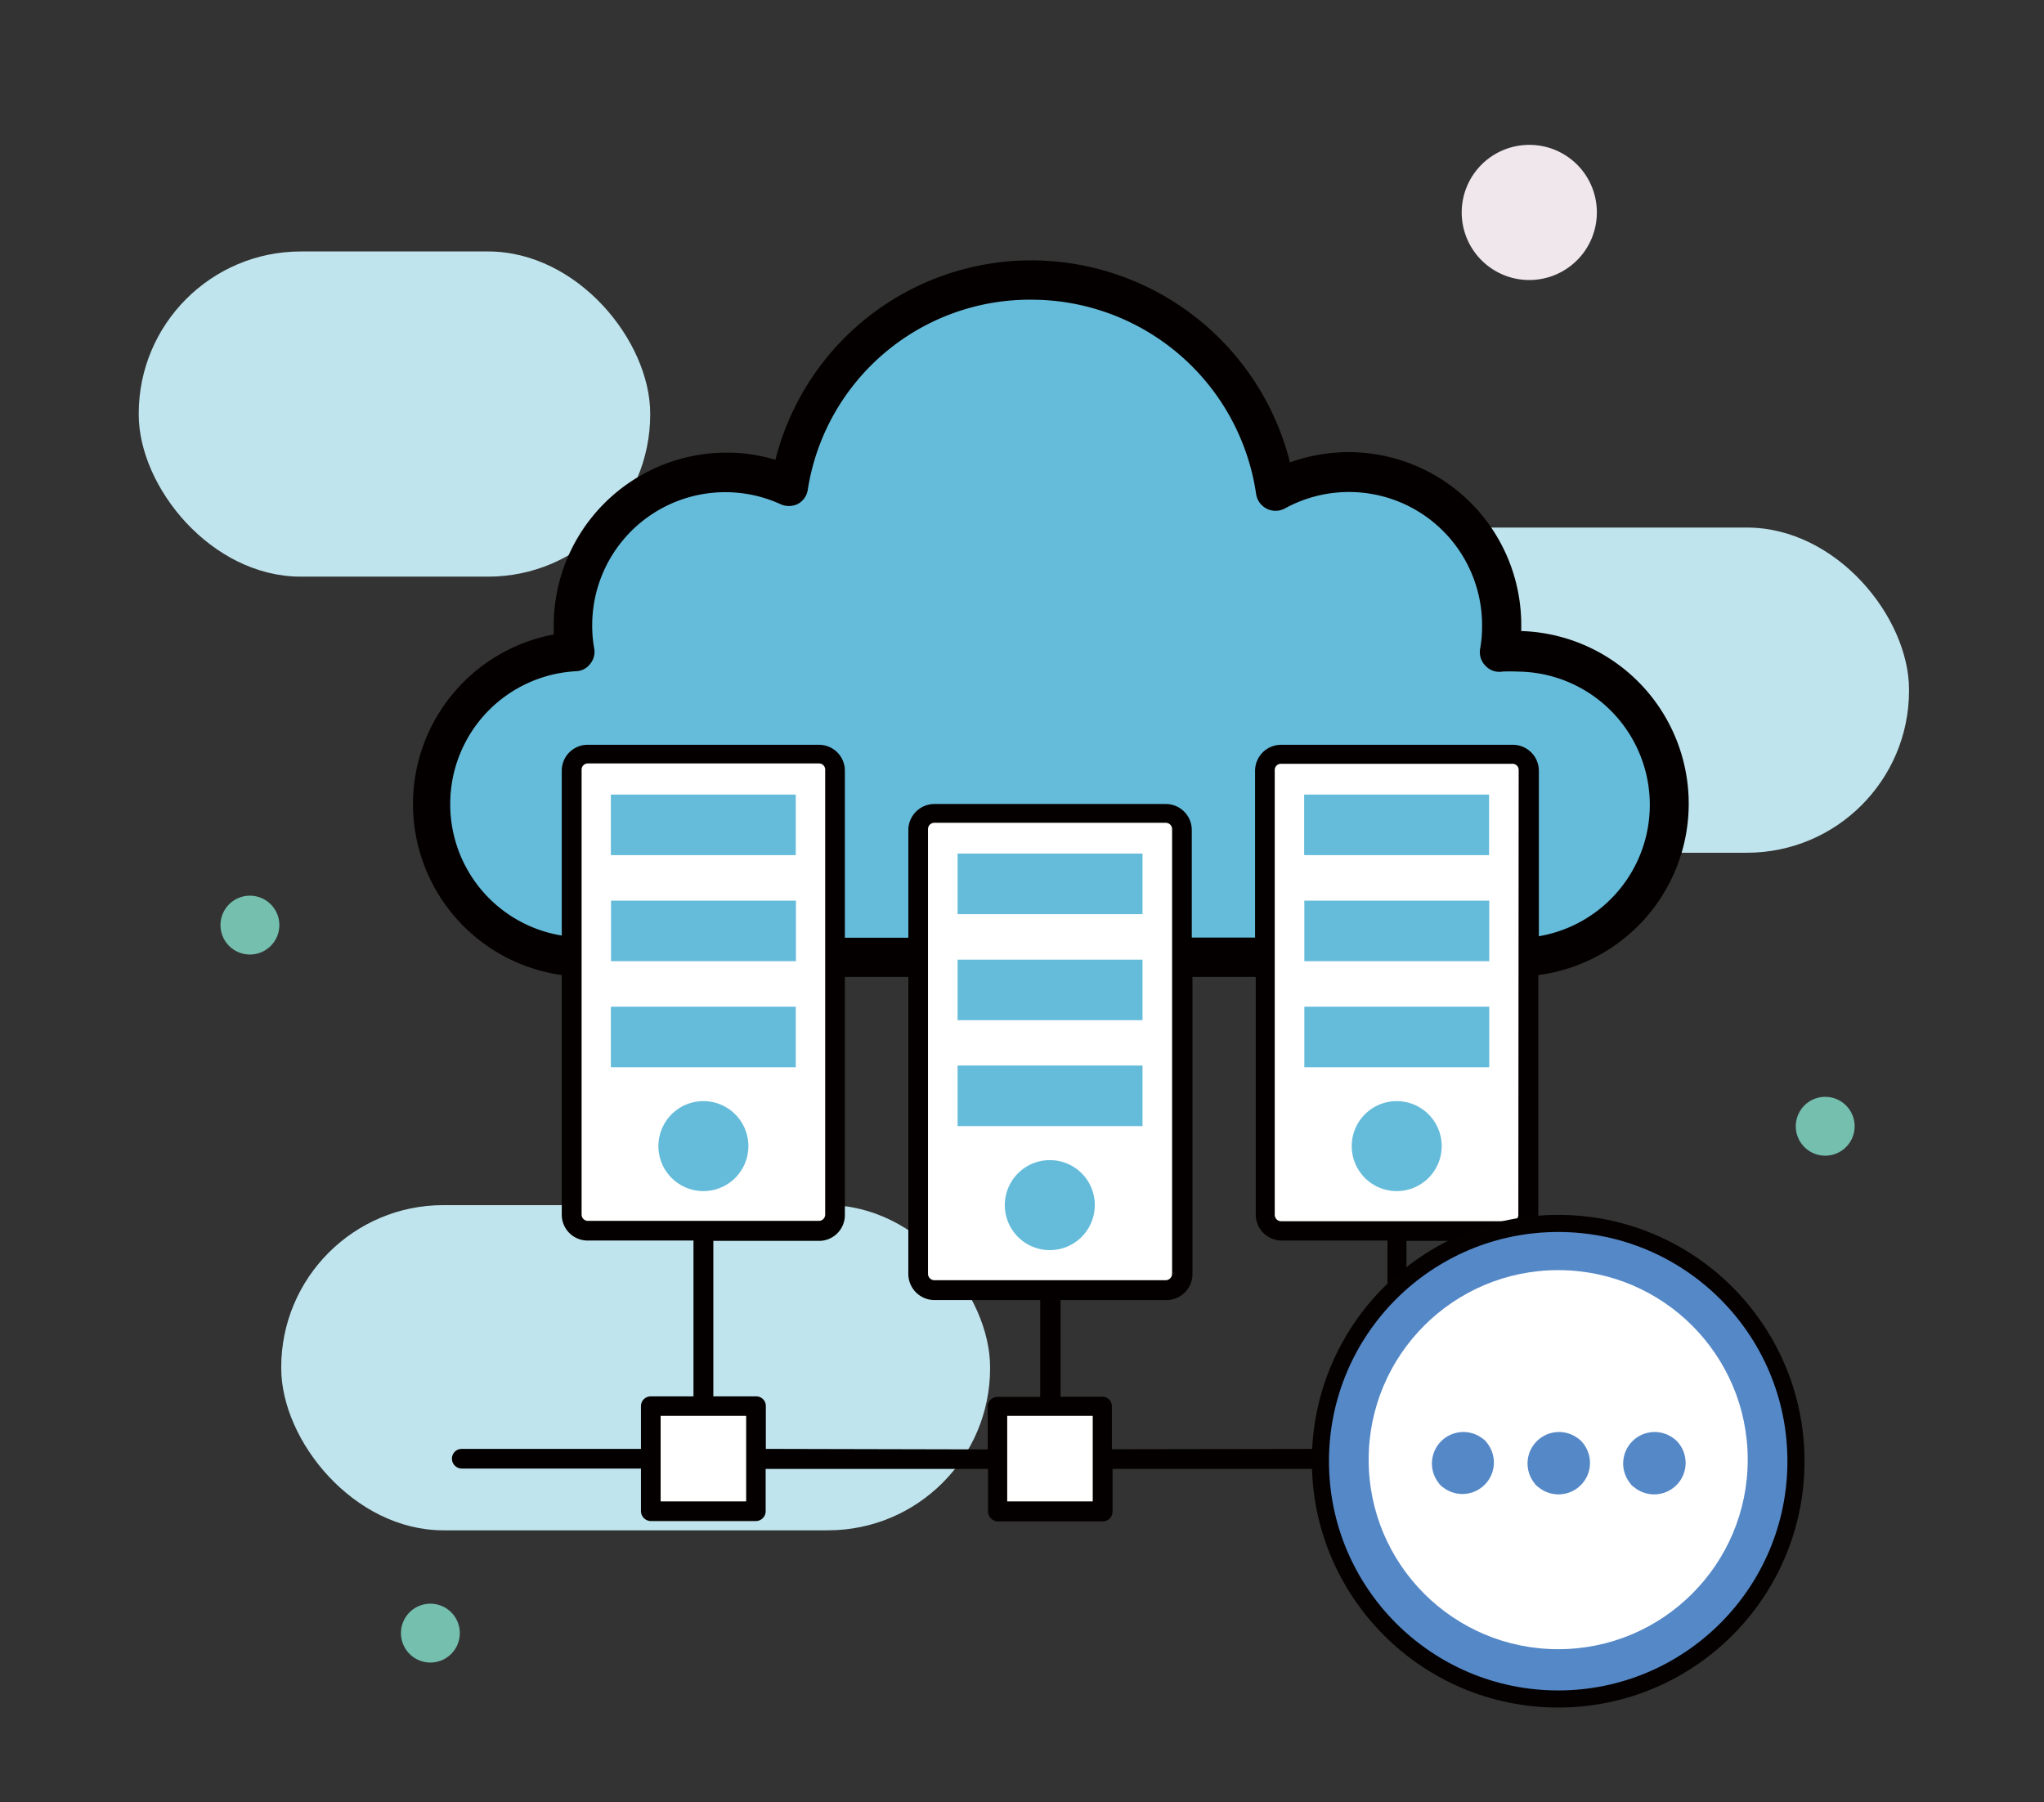 <svg xmlns="http://www.w3.org/2000/svg" viewBox="0 0 119.49 105.35"><rect x="0" y="0" width="119.49" height="105.35" fill="#333333" stroke="none"/><defs><style>.cls-1{fill:#bfe4ed;}.cls-2{fill:#65bcda;}.cls-3{fill:#fff;}.cls-4{fill:#050000;}.cls-5{fill:#f0e7ed;}.cls-6{fill:#75bfaf;}.cls-7,.cls-8{fill:#5588c7;}.cls-7{stroke:#050101;stroke-miterlimit:10;}</style></defs><g id="计算"><rect class="cls-1" x="70.16" y="30.84" width="41.44" height="19.01" rx="9.48"/><rect class="cls-1" x="8.11" y="14.7" width="29.9" height="19.01" rx="9.48"/><rect class="cls-1" x="16.44" y="70.45" width="41.44" height="19.01" rx="9.48"/><path class="cls-2" d="M34.11,56a8.94,8.94,0,0,1-.5-17.86,7.74,7.74,0,0,1-.14-1.54,9,9,0,0,1,9-8.94,8.82,8.82,0,0,1,3.71.8,14.39,14.39,0,0,1,28.44.29,8.82,8.82,0,0,1,4.29-1.09,8.94,8.94,0,0,1,8.94,8.94,8,8,0,0,1-.14,1.56,8.44,8.44,0,0,1,1,0,8.95,8.95,0,0,1,0,17.89Z"/><rect class="cls-3" x="33.41" y="44.12" width="15.41" height="27.85" rx="0.94"/><rect class="cls-2" x="39.35" y="42.82" width="3.54" height="10.81" transform="translate(89.34 7.1) rotate(90)"/><rect class="cls-2" x="39.35" y="49.01" width="3.54" height="10.81" transform="translate(95.54 13.3) rotate(90)"/><rect class="cls-2" x="39.35" y="55.21" width="3.54" height="10.81" transform="translate(101.73 19.5) rotate(90)"/><rect class="cls-3" x="53.68" y="47.57" width="15.41" height="27.85" rx="0.94"/><rect class="cls-2" x="59.61" y="46.27" width="3.54" height="10.81" transform="translate(113.06 -9.71) rotate(90)"/><rect class="cls-2" x="59.61" y="52.46" width="3.54" height="10.81" transform="translate(119.25 -3.51) rotate(90)"/><rect class="cls-2" x="59.61" y="58.66" width="3.54" height="10.81" transform="translate(125.45 2.68) rotate(90)"/><rect class="cls-3" x="73.94" y="44.12" width="15.41" height="27.85" rx="0.94"/><rect class="cls-2" x="79.88" y="42.82" width="3.54" height="10.81" transform="translate(129.87 -33.43) rotate(90)"/><rect class="cls-2" x="79.88" y="49.01" width="3.54" height="10.81" transform="translate(136.07 -27.23) rotate(90)"/><rect class="cls-2" x="79.88" y="55.21" width="3.54" height="10.81" transform="translate(142.27 -21.03) rotate(90)"/><path class="cls-2" d="M41.12,64.37A2.63,2.63,0,1,0,43.75,67,2.63,2.63,0,0,0,41.12,64.37Z"/><path class="cls-2" d="M61.38,67.82A2.63,2.63,0,1,0,64,70.45,2.62,2.62,0,0,0,61.38,67.82Z"/><path class="cls-2" d="M81.65,64.37A2.63,2.63,0,1,0,84.28,67,2.63,2.63,0,0,0,81.65,64.37Z"/><rect class="cls-3" x="58.31" y="82.22" width="6.14" height="6.14"/><rect class="cls-3" x="78.58" y="82.22" width="6.14" height="6.14"/><rect class="cls-3" x="38.05" y="82.22" width="6.14" height="6.14"/><path class="cls-4" d="M95.76,84.72H85.3v-2.5a.58.58,0,0,0-.58-.57h-2.5V72.54h6.19A1.52,1.52,0,0,0,89.93,71V57a10.1,10.1,0,0,0-1-20.11v-.36a10.1,10.1,0,0,0-10.08-10.1,10.24,10.24,0,0,0-3.44.6A15.61,15.61,0,0,0,60.33,15.22a15.43,15.43,0,0,0-15,11.66,9.78,9.78,0,0,0-2.85-.42,10.11,10.11,0,0,0-10.11,10.1c0,.17,0,.36,0,.53A10.09,10.09,0,0,0,32.84,57V71a1.51,1.51,0,0,0,1.51,1.52h6.19v9.11H38.05a.57.57,0,0,0-.58.57v2.5H27a.57.57,0,0,0-.58.57.58.58,0,0,0,.58.58H37.47v2.49a.59.59,0,0,0,.58.58h6.14a.58.58,0,0,0,.57-.58V85.87h13v2.49a.59.59,0,0,0,.58.58h6.13a.58.58,0,0,0,.57-.58V85.87H78v2.49a.58.58,0,0,0,.57.58h6.14a.59.59,0,0,0,.58-.58V85.87H95.76a.58.58,0,0,0,.57-.58A.56.56,0,0,0,95.76,84.72Zm-7-13.7a.37.37,0,0,1-.37.37H74.89a.37.37,0,0,1-.37-.37v-26a.36.36,0,0,1,.37-.37H88.41a.36.36,0,0,1,.37.37ZM26.32,47a7.77,7.77,0,0,1,7.34-7.76,1.09,1.09,0,0,0,.85-.44,1.11,1.11,0,0,0,.22-.93,7.45,7.45,0,0,1-.11-1.31,7.78,7.78,0,0,1,11-7.09,1.18,1.18,0,0,0,1,0,1.13,1.13,0,0,0,.6-.83A13.14,13.14,0,0,1,60.33,17.52a13.28,13.28,0,0,1,13.1,11.35,1.15,1.15,0,0,0,1.69.85,7.78,7.78,0,0,1,11.52,6.84,7.17,7.17,0,0,1-.11,1.35,1.13,1.13,0,0,0,.3,1,1.1,1.1,0,0,0,1,.35,8.31,8.31,0,0,1,.87,0,7.79,7.79,0,0,1,1.26,15.47V45.06a1.52,1.52,0,0,0-1.52-1.52H74.89a1.52,1.52,0,0,0-1.52,1.52v9.75h-3.7v-6.3A1.52,1.52,0,0,0,68.15,47H54.62a1.53,1.53,0,0,0-1.52,1.52v6.3H49.39V45.06a1.51,1.51,0,0,0-1.5-1.52H34.35a1.51,1.51,0,0,0-1.51,1.52v9.63A7.77,7.77,0,0,1,26.32,47Zm28.3,27.84a.38.38,0,0,1-.37-.37v-26a.37.37,0,0,1,.37-.37H68.15a.37.37,0,0,1,.37.37v26a.38.38,0,0,1-.37.37ZM34,71v-26a.36.36,0,0,1,.36-.37H47.89a.36.36,0,0,1,.35.37V71a.37.37,0,0,1-.35.37H34.35A.37.37,0,0,1,34,71Zm9.62,16.77h-5v-5h5Zm1.15-3.07v-2.5a.56.56,0,0,0-.57-.57h-2.5V72.54h6.2A1.51,1.51,0,0,0,49.39,71V57.11H53.1V74.47A1.53,1.53,0,0,0,54.62,76h6.19v5.66H58.32a.57.57,0,0,0-.58.57v2.5Zm19.11,3.07h-5v-5h5ZM65,84.72v-2.5a.56.56,0,0,0-.57-.57H62V76h6.19a1.52,1.52,0,0,0,1.52-1.52V57.11h3.7V71a1.52,1.52,0,0,0,1.52,1.52h6.18v9.11H78.58a.56.56,0,0,0-.57.57v2.5Zm19.13,3.07h-5v-5h5Z"/><path class="cls-5" d="M89.35,8.47a3.95,3.95,0,1,0,4,3.95A3.94,3.94,0,0,0,89.35,8.47Z"/><path class="cls-6" d="M14.62,52.36a1.72,1.72,0,1,0,1.71,1.71A1.72,1.72,0,0,0,14.62,52.36Z"/><path class="cls-6" d="M106.7,64.12a1.72,1.72,0,1,0,1.72,1.72A1.72,1.72,0,0,0,106.7,64.12Z"/><path class="cls-6" d="M25.16,93.75a1.72,1.72,0,1,0,1.72,1.72A1.72,1.72,0,0,0,25.16,93.75Z"/><path class="cls-2" d="M92.82,87.88a2.94,2.94,0,1,0,2.94,2.94A2.93,2.93,0,0,0,92.82,87.88Z"/></g><g id="睡眠"><circle class="cls-7" cx="91.09" cy="85.42" r="13.9"/><circle class="cls-3" cx="91.09" cy="85.33" r="11.08"/><path class="cls-8" d="M86.93,84.35a1.84,1.84,0,0,1-2.58,2.59.78.78,0,0,1-.24-.24,1.84,1.84,0,0,1,2.58-2.59A.91.91,0,0,1,86.93,84.35Z"/><path class="cls-8" d="M92.53,84.35a1.84,1.84,0,0,1-2.59,2.59.78.78,0,0,1-.24-.24,1.84,1.84,0,0,1,2.58-2.59A1.14,1.14,0,0,1,92.53,84.35Z"/><path class="cls-8" d="M98.12,84.35a1.84,1.84,0,0,1-2.59,2.59.78.78,0,0,1-.24-.24,1.84,1.84,0,0,1,2.58-2.59A1.14,1.14,0,0,1,98.12,84.35Z"/></g></svg>